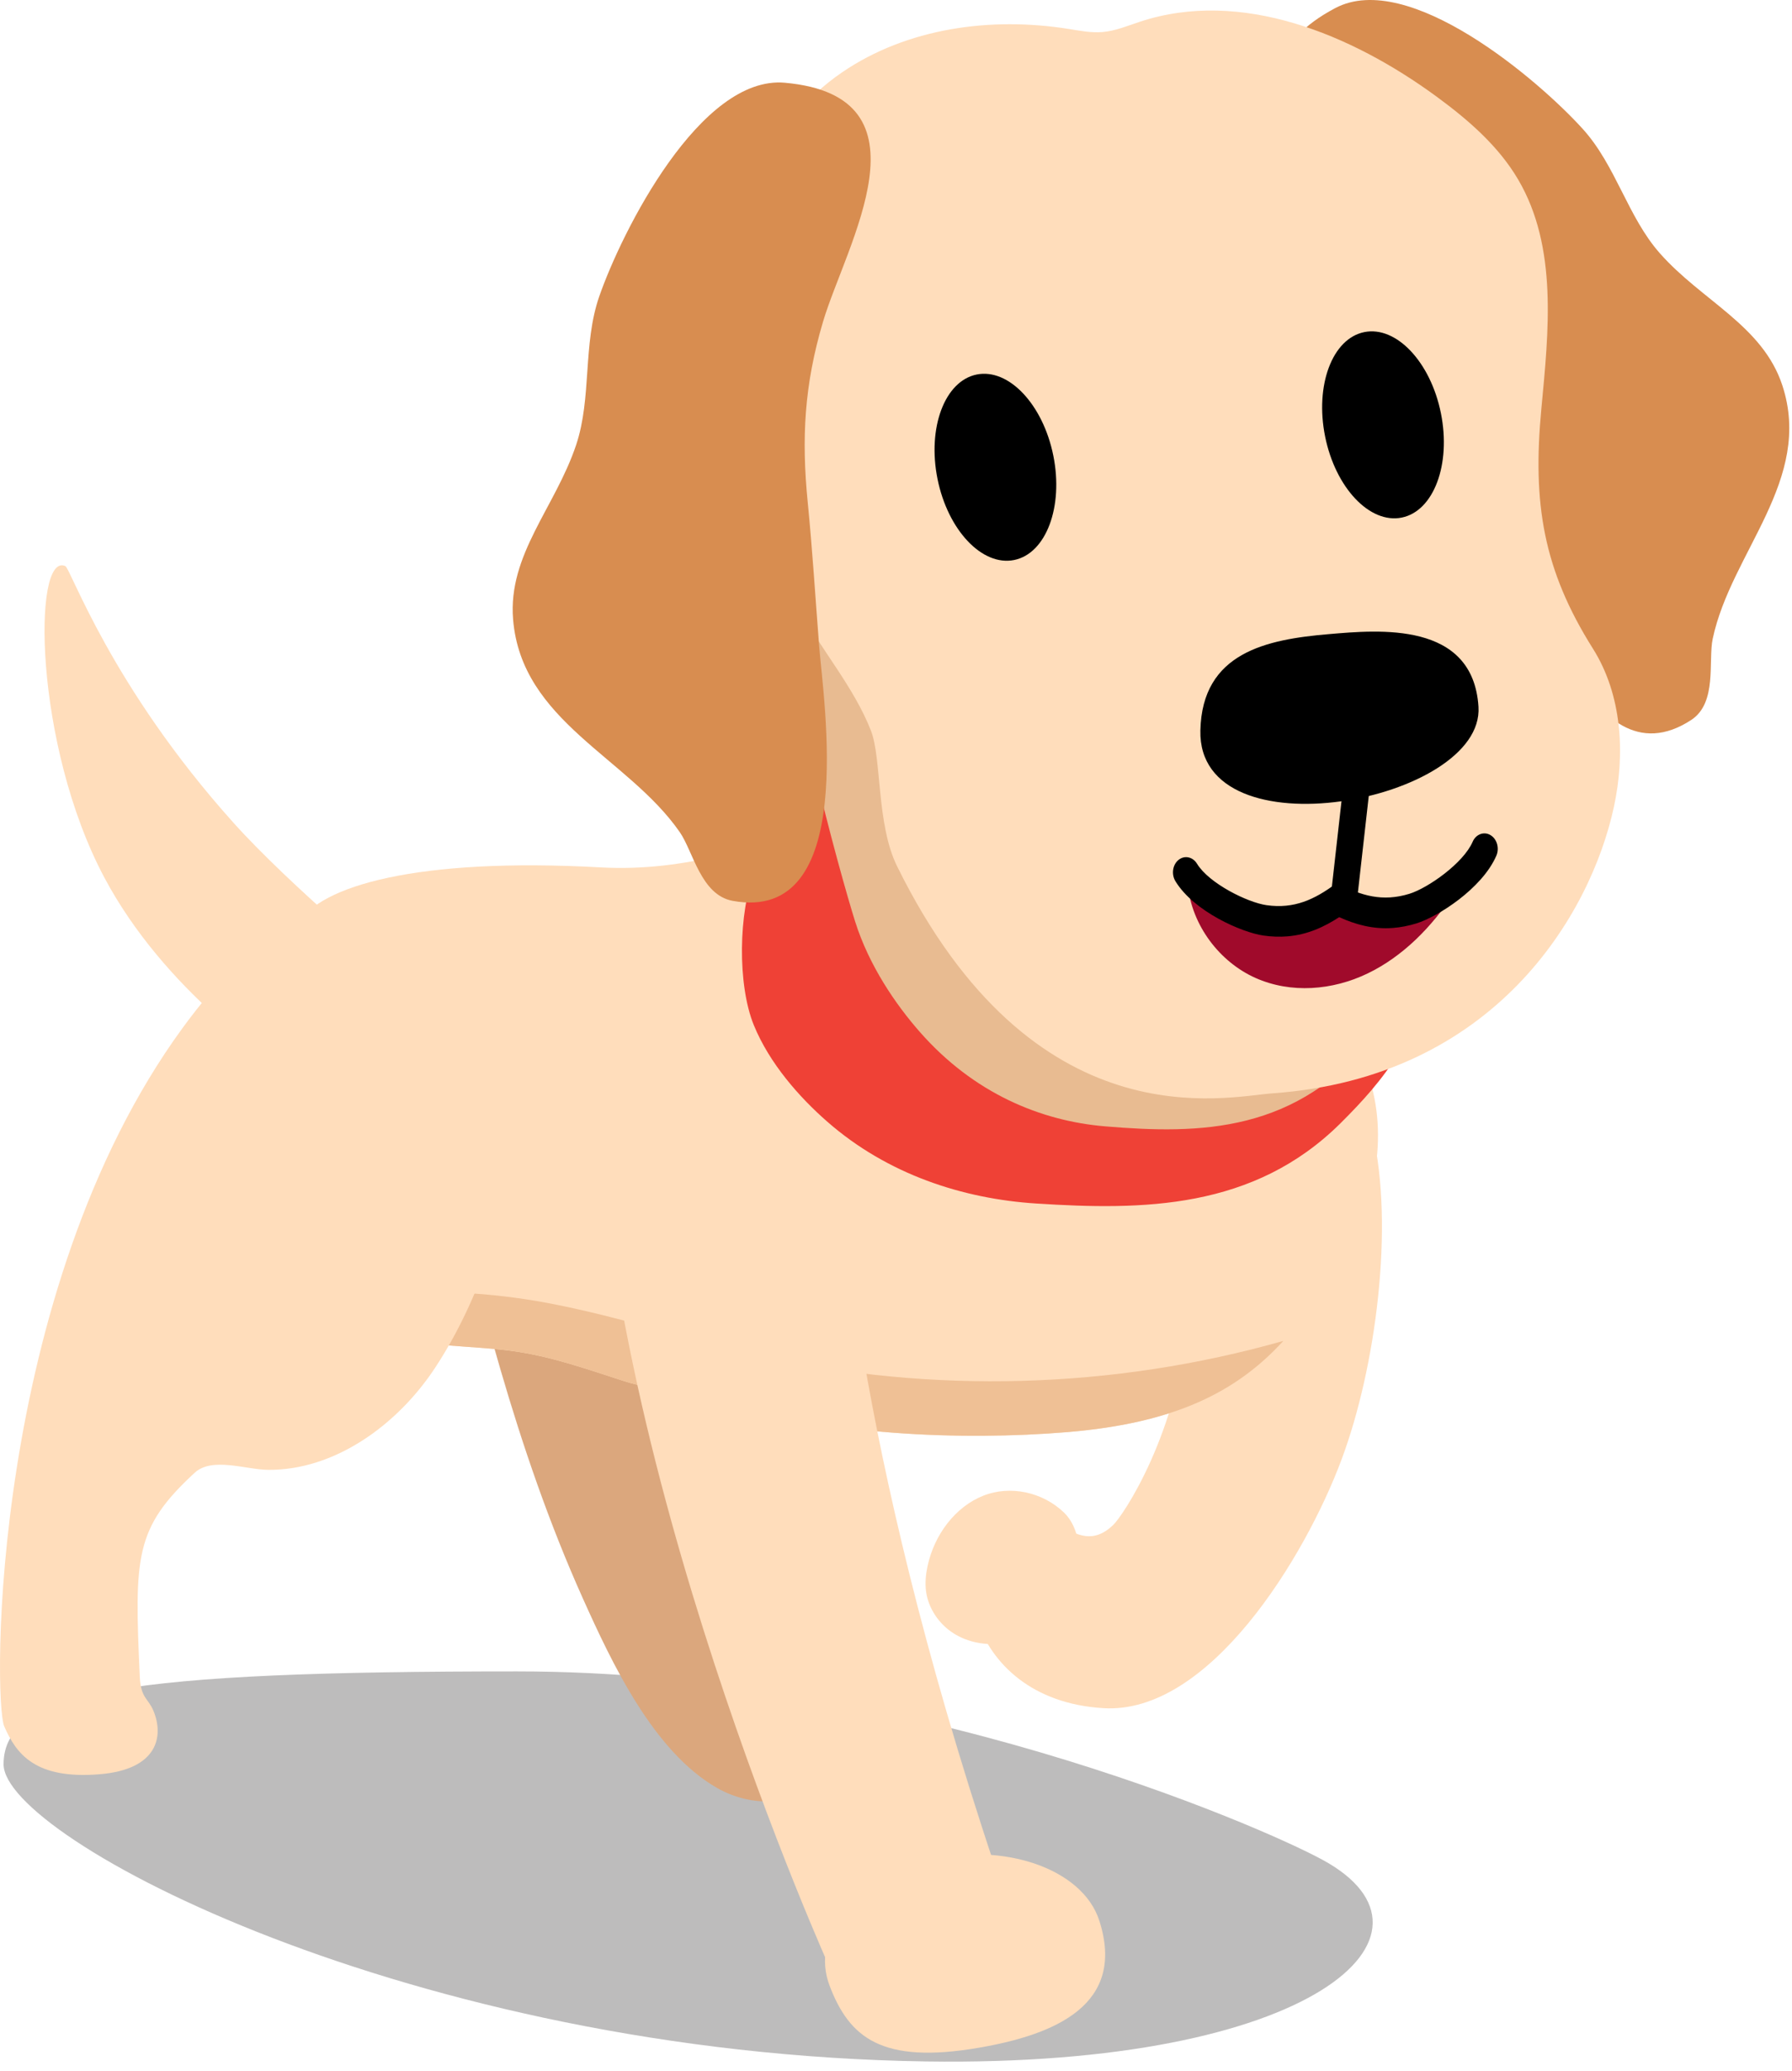 <svg width="167" height="193" viewBox="0 0 167 193" fill="none" xmlns="http://www.w3.org/2000/svg">
<path d="M27.462 100.371C33.936 104.748 38.61 109.246 43.276 101.732C43.319 101.666 43.36 101.596 43.4 101.529C46.468 96.31 42.631 95.759 37.801 91.515C36.882 90.708 27.059 82.577 21.752 76.661C10.294 63.89 6.592 52.972 6.084 52.749C3.022 51.397 3.153 69.403 9.713 81.753C15.355 92.377 25.524 99.062 27.462 100.371Z" fill="#FFDDBB"/>
<path opacity="0.3" d="M123.279 173.322C135.938 180.22 122.42 192.631 86.318 192.095C38.349 191.383 0.333 171.288 0.333 164.405C0.333 157.519 12.038 155.748 48.154 155.748C84.259 155.747 117.269 170.048 123.279 173.322Z" fill="#231F20"/>
<path d="M54.313 148.939C57.01 154.947 60.901 163.236 66.834 166.615C70.479 168.692 74.752 168.072 77.342 165.595C78.076 164.892 78.705 164.034 78.963 162.971C79.222 161.907 79.065 160.616 78.372 159.586C77.436 158.197 75.778 157.569 74.695 156.293C72.312 153.485 72.652 146.813 72.675 143.676C72.709 138.898 73.291 134.257 73.807 129.615C74.147 126.569 74.455 123.487 74.157 120.307C73.49 113.183 69.783 106.048 64.959 100.194C59.197 93.2 45.752 85.174 40.736 94.151C38.542 98.079 40.559 103.9 41.671 108.503C43.21 114.874 44.781 121.246 46.629 127.587C48.729 134.794 51.184 141.967 54.313 148.939Z" fill="#DBA77D"/>
<path d="M113.869 105.027C112.937 106.503 112.259 108.183 111.869 109.836C110.898 113.947 111.146 118.173 110.791 122.357C109.84 133.575 104.66 141.223 103.743 142.103C100.058 145.639 97.641 138.931 93.379 141.251C87.892 144.235 89.499 158.373 102.84 159.176C112.705 159.77 121.626 145.107 125.022 136.008C128.239 127.388 129.919 114.291 127.927 105.646C127.033 101.766 123.962 99.542 119.552 100.565C117.171 101.119 115.243 102.852 113.869 105.027Z" fill="#FFDDBB"/>
<path d="M126.018 115.369C128.721 110.393 129.436 103.422 126.619 98.171C125.286 95.687 123.302 93.788 121.266 92.111C113.547 85.756 103.964 72.975 94.32 72.051C84.535 71.114 71.621 81.697 56.013 80.829C38.761 79.871 29.781 82.61 27.836 86.021C24.857 91.245 30.157 99.419 29.592 105.256C28.882 112.6 27.841 121.687 36.566 124.433C40.145 125.56 43.988 125.383 47.707 125.885C51.337 126.375 54.725 127.588 58.19 128.707C61.222 129.685 64.434 129.489 67.463 130.544C76.669 133.747 89.615 134.264 99.437 133.451C115.039 132.161 120.312 125.874 126.018 115.369Z" fill="#FFDDBB"/>
<path d="M91.636 139.375C89 140.42 87.071 143.031 86.447 145.907C86.279 146.68 86.196 147.483 86.297 148.269C86.508 149.895 87.525 151.349 88.866 152.202C90.206 153.055 91.84 153.334 93.398 153.151C96.025 152.842 98.506 151.171 99.731 148.721C100.846 146.488 101.065 142.791 99.152 140.945C97.176 139.038 94.148 138.38 91.636 139.375Z" fill="#FFDDBB"/>
<path d="M70.774 126.325C64.222 124.854 57.824 122.721 51.229 121.456C44.858 120.233 37.904 120.028 31.44 120.952C32.57 122.468 34.2 123.69 36.566 124.435C40.145 125.562 43.989 125.384 47.707 125.886C51.338 126.377 54.725 127.59 58.191 128.709C61.222 129.688 64.434 129.492 67.463 130.546C76.67 133.749 89.615 134.266 99.437 133.455C109.48 132.623 115.241 129.718 119.596 124.953C103.773 129.448 86.825 129.925 70.774 126.325Z" fill="#EFC095"/>
<path d="M78.457 110.608C78.457 110.608 79.662 136.316 94.051 177.839L77.42 183.577C77.42 183.577 55.788 135.909 55.432 97.848L78.457 110.608Z" fill="#FFDDBB"/>
<path d="M102.446 178.973C104.972 186.826 98.299 189.598 91.237 190.815C82.13 192.385 79.147 189.844 77.314 185.045C75.488 180.253 79.627 175.004 86.566 173.326C93.505 171.649 100.879 174.102 102.446 178.973Z" fill="#FFDDBB"/>
<path d="M0.398 160.88C1.513 163.429 3.273 165.838 9.319 165.33C14.657 164.88 15.307 161.837 14.293 159.405C13.818 158.263 13.116 158.24 13.027 156.252C12.523 145.045 12.533 142.41 18.148 137.234C19.763 135.745 22.91 136.944 24.969 136.967C31.089 137.033 37.011 132.876 40.608 127.366C44.637 121.193 47.13 113.549 48.082 106.114C48.891 99.787 48.156 91.985 45.024 87.104C41.619 81.796 33.617 82.12 28.656 84.819C24.208 87.239 20.312 91.273 17.003 95.808C-0.934 120.391 -0.651 158.48 0.398 160.88Z" fill="#FFDDBB"/>
<path d="M70.325 81.188C68.812 85.02 68.714 91.77 70.252 95.532C71.717 99.113 74.506 102.252 77.064 104.496C82.717 109.461 89.771 111.712 96.55 112.148C106.49 112.79 116.829 112.717 124.936 104.657C128.98 100.633 132.388 96.496 133.108 89.702C134.993 71.871 121.829 67.852 110.592 65.271C100.014 62.844 83.774 61.099 75.819 72.521C74.107 74.979 71.498 78.221 70.325 81.188Z" fill="#EF4136"/>
<path d="M73.975 56.674C72.633 61.077 78.327 81.547 79.69 85.868C80.988 89.983 83.46 93.59 85.727 96.169C90.737 101.873 96.987 104.459 102.995 104.959C111.804 105.696 120.967 105.613 128.152 96.352C131.736 91.729 134.755 86.975 135.393 79.169C137.064 58.683 125.398 54.065 115.439 51.099C106.065 48.31 91.674 46.306 84.623 59.428C83.106 62.254 75.013 53.265 73.975 56.674Z" fill="#E8BB91"/>
<path d="M141.374 48.876C140.009 44.777 138.574 40.695 137.295 36.558C135.558 30.946 133.435 26.611 129.648 22.016C125.009 16.385 112.227 7.214 124.434 0.755C131.257 -2.856 143.338 7.41 147.516 12.033C150.594 15.442 151.689 20.205 154.673 23.588C158.622 28.061 164.266 30.324 166.101 35.914C168.99 44.722 161.337 51.432 159.614 59.508C159.17 61.584 160.061 65.489 157.604 67.093C147.869 73.453 142.988 53.726 141.374 48.876Z" fill="#D88D50"/>
<path d="M69.525 27.274C69.873 23.256 69.264 19.797 70.934 15.89C72.504 12.217 75.172 8.997 78.469 6.745C84.531 2.604 92.333 1.54 99.582 2.696C100.628 2.863 101.682 3.074 102.737 2.986C103.96 2.886 105.11 2.392 106.276 2.01C115.655 -1.061 125.93 3.174 133.889 9.011C136.827 11.166 139.654 13.61 141.494 16.754C145.172 23.036 144.325 30.857 143.641 38.104C142.812 46.88 143.8 53.063 148.451 60.448C151.162 64.752 151.473 70.226 150.401 75.199C148.24 85.217 139.302 100.419 118.597 101.881C114.252 102.188 96.366 106.615 83.598 80.716C81.668 76.801 82.172 70.67 81.168 68.095C79.592 64.057 76.532 60.543 74.463 56.753C72.052 52.33 70.914 47.479 70.082 42.407C69.266 37.449 69.097 32.2 69.525 27.274Z" fill="#FFDDBB"/>
<path d="M76.336 60.17C75.989 55.733 75.716 51.284 75.277 46.845C74.678 40.822 74.954 35.858 76.698 29.984C78.835 22.786 87.247 8.978 73.144 7.711C65.26 7.002 57.945 21.569 55.843 27.626C54.296 32.092 55.161 37.052 53.693 41.455C51.747 47.278 47.319 51.678 47.816 57.72C48.599 67.238 58.504 70.559 63.349 77.542C64.596 79.337 65.314 83.4 68.273 83.944C80.002 86.103 76.745 65.42 76.336 60.17Z" fill="#D88D50"/>
<path d="M87.369 44.632C88.333 49.404 91.53 52.786 94.51 52.184C97.489 51.583 99.124 47.225 98.16 42.453C97.196 37.679 93.998 34.298 91.02 34.899C88.04 35.502 86.406 39.859 87.369 44.632Z" fill="black"/>
<path d="M123.49 40.678C124.454 45.452 127.65 48.833 130.63 48.231C133.61 47.63 135.244 43.273 134.28 38.5C133.317 33.726 130.12 30.346 127.14 30.947C124.159 31.548 122.526 35.904 123.49 40.678Z" fill="black"/>
<path d="M111.866 68.071C111.604 79.771 138.347 74.721 137.782 65.857C137.271 57.864 128.493 58.695 123.819 59.093C118.059 59.583 112.027 60.791 111.866 68.071Z" fill="black"/>
<path d="M124.07 83.16C123.66 83.333 123.295 83.884 122.929 84.088C121.664 84.792 119.98 84.989 118.58 85.027C117.097 85.067 115.604 84.84 114.192 84.344C113.635 84.149 110.752 83.122 110.682 82.4C111.056 86.263 113.687 89.653 116.999 91.128C120.311 92.604 124.17 92.29 127.442 90.716C130.715 89.142 133.431 86.394 135.498 83.223C134.586 84.621 130.605 84.798 129.211 84.744C128.25 84.706 127.052 84.621 126.151 84.23C125.593 83.986 124.916 83.097 124.302 83.108C124.224 83.108 124.147 83.127 124.07 83.16Z" fill="#A00A2B"/>
<path d="M125.11 84.874C125.786 84.964 126.406 84.401 126.494 83.621L127.892 71.205C127.98 70.422 127.503 69.715 126.827 69.626C126.15 69.536 125.53 70.098 125.443 70.88L124.044 83.296C123.957 84.078 124.432 84.785 125.11 84.874Z" fill="black"/>
<path d="M109.832 80.129C110.386 79.68 111.158 79.838 111.552 80.487C112.671 82.321 116.252 84.094 118.03 84.348C120.604 84.715 122.503 83.823 124.494 82.345L124.486 82.229C124.519 82.246 124.552 82.261 124.586 82.279C124.615 82.255 124.646 82.235 124.677 82.213L124.684 82.329C126.852 83.476 128.851 84.057 131.348 83.287C133.072 82.754 136.378 80.433 137.238 78.441C137.541 77.737 138.283 77.458 138.892 77.814C139.503 78.171 139.752 79.029 139.45 79.732C138.12 82.814 133.962 85.44 132.008 86.044C131.25 86.279 130.53 86.414 129.843 86.469C127.949 86.62 126.31 86.144 124.803 85.465C123.401 86.375 121.844 87.106 119.951 87.257C119.262 87.312 118.531 87.292 117.751 87.18C115.736 86.893 111.269 84.953 109.54 82.115C109.145 81.466 109.275 80.578 109.832 80.129Z" fill="black"/>
</svg>
